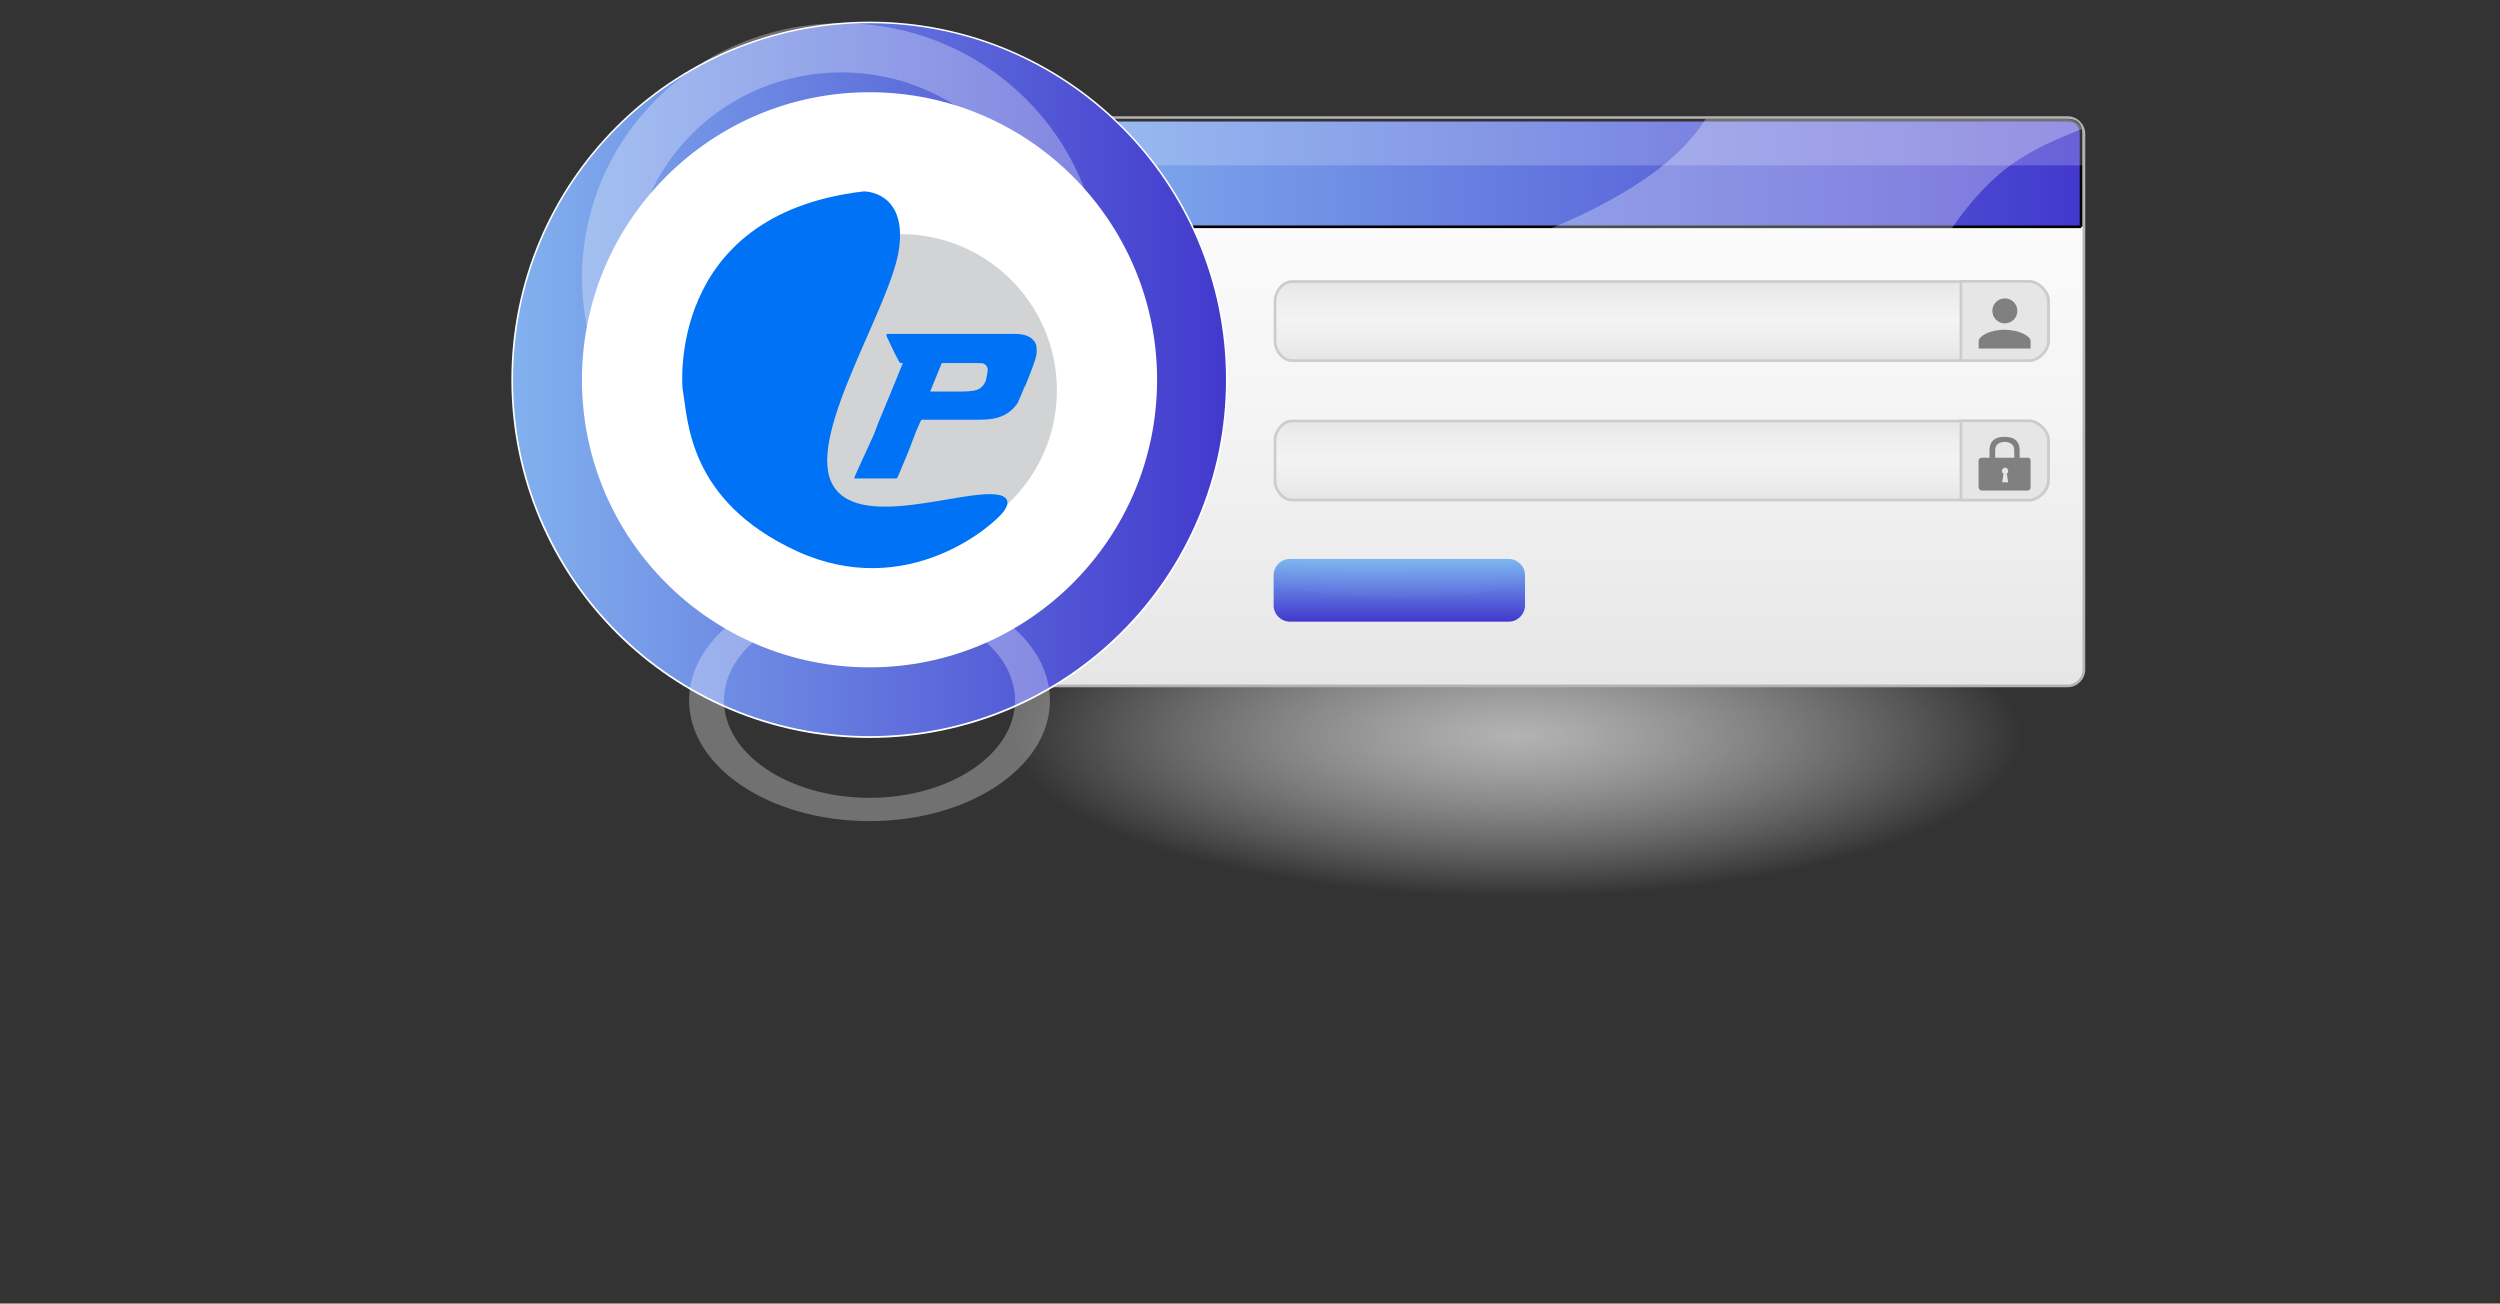 <?xml version="1.0" encoding="UTF-8"?>
<!DOCTYPE svg PUBLIC "-//W3C//DTD SVG 1.1//EN" "http://www.w3.org/Graphics/SVG/1.1/DTD/svg11.dtd">
<!-- Creator: CorelDRAW 2020 -->
<svg xmlns="http://www.w3.org/2000/svg" xml:space="preserve" width="242.038mm" height="126.204mm" version="1.1" shape-rendering="geometricPrecision" text-rendering="geometricPrecision" image-rendering="optimizeQuality" fill-rule="evenodd" clip-rule="evenodd"
viewBox="0 0 19.413 10.122"
 xmlns:xlink="http://www.w3.org/1999/xlink"
 xmlns:xodm="http://www.corel.com/coreldraw/odm/2003">
 <rect x="0" y="0" width="19.413" height="10.122" fill="#333333" stroke="none"/>
 <defs>
    <linearGradient id="id0" gradientUnits="userSpaceOnUse" x1="1.014" y1="10.059" x2="19.413" y2="10.059">
     <stop offset="0" stop-opacity="0" stop-color="#E6E6E6"/>
     <stop offset="1" stop-opacity="0" stop-color="#E6E6E6"/>
    </linearGradient>
    <radialGradient id="id1" gradientUnits="userSpaceOnUse" gradientTransform="matrix(1.009 -0 -0 0.322 0 4)" cx="11.673" cy="5.316" r="3.885" fx="11.673" fy="5.316">
     <stop offset="0" stop-opacity="1" stop-color="#B3B3B3"/>
     <stop offset="1" stop-opacity="0" stop-color="#E6E6E6"/>
    </radialGradient>
    <linearGradient id="id2" gradientUnits="userSpaceOnUse" x1="10.866" y1="0.902" x2="10.866" y2="5.316">
     <stop offset="0" stop-opacity="1" stop-color="white"/>
     <stop offset="0.529" stop-opacity="1" stop-color="#F4F4F4"/>
     <stop offset="1" stop-opacity="1" stop-color="#E6E6E6"/>
    </linearGradient>
    <linearGradient id="id3" gradientUnits="userSpaceOnUse" x1="7.895" y1="1.347" x2="16.15" y2="1.347">
     <stop offset="0" stop-opacity="1" stop-color="#83B3EF"/>
     <stop offset="1" stop-opacity="1" stop-color="#4239CD"/>
    </linearGradient>
    <linearGradient id="id4" gradientUnits="userSpaceOnUse" x1="6.749" y1="0.18" x2="6.749" y2="5.698">
     <stop offset="0" stop-opacity="1" stop-color="#F0D47B"/>
     <stop offset="1" stop-opacity="1" stop-color="#C08117"/>
    </linearGradient>
    <linearGradient id="id5" gradientUnits="userSpaceOnUse" x1="6.749" y1="0.52" x2="6.749" y2="5.358">
     <stop offset="0" stop-opacity="1" stop-color="#C08117"/>
     <stop offset="1" stop-opacity="1" stop-color="#F0D47B"/>
    </linearGradient>
    <linearGradient id="id6" gradientUnits="userSpaceOnUse" x1="12.903" y1="2.175" x2="12.903" y2="2.79">
     <stop offset="0" stop-opacity="1" stop-color="#E6E6E6"/>
     <stop offset="0.2" stop-opacity="1" stop-color="#EDEDED"/>
     <stop offset="0.502" stop-opacity="1" stop-color="#F3F3F3"/>
     <stop offset="0.8" stop-opacity="1" stop-color="#EDEDED"/>
     <stop offset="1" stop-opacity="1" stop-color="#E6E6E6"/>
    </linearGradient>
    <linearGradient id="id7" gradientUnits="userSpaceOnUse" x1="12.903" y1="3.257" x2="12.903" y2="3.873">
     <stop offset="0" stop-opacity="1" stop-color="#E6E6E6"/>
     <stop offset="0.2" stop-opacity="1" stop-color="#EDEDED"/>
     <stop offset="0.502" stop-opacity="1" stop-color="#F3F3F3"/>
     <stop offset="0.8" stop-opacity="1" stop-color="#EDEDED"/>
     <stop offset="1" stop-opacity="1" stop-color="#E6E6E6"/>
    </linearGradient>
    <linearGradient id="id8" gradientUnits="userSpaceOnUse" x1="10.866" y1="4.34" x2="10.866" y2="4.827">
     <stop offset="0" stop-opacity="1" stop-color="#7BB6F0"/>
     <stop offset="1" stop-opacity="1" stop-color="#4239CD"/>
    </linearGradient>
    <mask id="id9">
      <linearGradient id="id10" gradientUnits="userSpaceOnUse" x1="32.596" y1="-6.091" x2="32.596" y2="-5.798">
       <stop offset="0" stop-opacity="0.702" stop-color="white"/>
       <stop offset="1" stop-opacity="0.102" stop-color="white"/>
      </linearGradient>
     <rect fill="url(#id10)" x="9.89" y="4.339" width="1.953" height="0.299"/>
    </mask>
    <linearGradient id="id11" gradientUnits="userSpaceOnUse" x1="32.596" y1="-6.091" x2="32.596" y2="-5.798">
     <stop offset="0" stop-opacity="1" stop-color="white"/>
     <stop offset="1" stop-opacity="1" stop-color="white"/>
    </linearGradient>
    <linearGradient id="id12" gradientUnits="userSpaceOnUse" x1="3.984" y1="2.949" x2="9.52" y2="2.949">
     <stop offset="0" stop-opacity="1" stop-color="#82B1EE"/>
     <stop offset="1" stop-opacity="1" stop-color="#4239CD"/>
    </linearGradient>
 </defs>
 <g id="Layer_x0020_1">
  <g id="_1421854624">
   <rect fill="none" width="16.533" height="6.621"/>
   <polygon fill="url(#id0)" fill-rule="nonzero" points="1.014,10.016 19.413,10.016 19.413,10.122 1.014,10.122 "/>
   <polygon fill="url(#id1)" fill-rule="nonzero" points="7.45,3.172 15.896,3.172 15.896,7.459 7.45,7.459 "/>
   <path fill="url(#id2)" fill-rule="nonzero" stroke="#B3B3B3" stroke-width="0.021" stroke-miterlimit="2.613" d="M16.182 5.199c0,0.07 -0.057,0.127 -0.127,0.127l-10.377 0c-0.07,0 -0.127,-0.057 -0.127,-0.127l0 -4.159c0,-0.07 0.057,-0.127 0.127,-0.127l10.377 0c0.07,0 0.127,0.057 0.127,0.127l0 4.159z"/>
   <path fill="url(#id3)" fill-rule="nonzero" stroke="black" stroke-width="0.021" stroke-miterlimit="2.613" d="M16.161 1.761l-8.255 0 0 -0.722c0,-0.07 0.078,-0.106 0.148,-0.106l8 0c0.07,0 0.106,0.036 0.106,0.106l0 0.722z"/>
   <circle fill="none" fill-rule="nonzero" stroke="white" stroke-width="0.042" stroke-miterlimit="2.613" cx="6.752" cy="2.949" r="2.76"/>
   <circle fill="url(#id4)" fill-rule="nonzero" cx="6.752" cy="2.949" r="2.76"/>
   <circle fill="url(#id5)" fill-rule="nonzero" cx="6.752" cy="2.949" r="2.417"/>
   <circle fill="black" fill-rule="nonzero" cx="6.752" cy="2.949" r="2.334"/>
   <path fill="url(#id6)" fill-rule="nonzero" stroke="#CCCCCC" stroke-width="0.021" stroke-miterlimit="2.613" d="M15.906 2.652c0,0.07 -0.078,0.148 -0.149,0.148l-5.725 0c-0.07,0 -0.131,-0.078 -0.131,-0.148l0 -0.318c0,-0.07 0.061,-0.148 0.131,-0.148l5.725 0c0.07,0 0.149,0.078 0.149,0.148l0 0.318 0 -0z"/>
   <path fill="#E6E6E6" fill-rule="nonzero" stroke="#CCCCCC" stroke-width="0.021" stroke-miterlimit="2.613" d="M15.906 2.652c0,0.07 -0.078,0.148 -0.149,0.148l-0.53 0 0 -0.615 0.53 0c0.07,0 0.149,0.078 0.149,0.148l0 0.318 0 -0z"/>
   <circle fill="gray" fill-rule="nonzero" cx="15.568" cy="2.414" r="0.097"/>
   <path fill="gray" fill-rule="nonzero" d="M15.567 2.56c-0.12,0 -0.202,0.053 -0.202,0.087l0 0.059 0.403 0 0 -0.059c0,-0.034 -0.082,-0.086 -0.202,-0.086l-0 0z"/>
   <path fill="url(#id7)" fill-rule="nonzero" stroke="#CCCCCC" stroke-width="0.021" stroke-miterlimit="2.613" d="M15.906 3.735c0,0.07 -0.078,0.148 -0.149,0.148l-5.725 0c-0.07,0 -0.131,-0.078 -0.131,-0.148l0 -0.318c0,-0.07 0.061,-0.148 0.131,-0.148l5.725 0c0.07,0 0.149,0.078 0.149,0.148l0 0.318 0 -0z"/>
   <path fill="#E6E6E6" fill-rule="nonzero" stroke="#CCCCCC" stroke-width="0.021" stroke-miterlimit="2.613" d="M15.906 3.735c0,0.07 -0.078,0.148 -0.149,0.148l-0.53 0 0 -0.615 0.53 0c0.07,0 0.149,0.078 0.149,0.148l0 0.318 0 -0z"/>
   <path fill="gray" fill-rule="nonzero" d="M15.747 3.554l-0.064 0 0 -0.055c0,-0.045 -0.014,-0.107 -0.117,-0.107 -0.103,-0 -0.117,0.062 -0.117,0.107l-0 0.055 -0.061 0c-0.011,0 -0.024,0.009 -0.024,0.021l0 0.209c0,0.012 0.012,0.025 0.024,0.025l0.359 0c0.011,0 0.021,-0.013 0.021,-0.025l0 -0.209c0,-0.012 -0.01,-0.021 -0.021,-0.021l-0 0zm-0.2 0.191l0.011 -0.066c-0.007,-0.004 -0.012,-0.013 -0.012,-0.023 0,-0.014 0.011,-0.025 0.024,-0.025 0.013,0 0.024,0.012 0.024,0.026 0,0.009 -0.004,0.016 -0.011,0.021l0.011 0.067 -0.048 0 0 -0zm0.094 -0.191l-0.148 0 0 -0.056c0,-0.029 0.01,-0.064 0.074,-0.067 0.063,0.003 0.074,0.038 0.074,0.067l0 0.056z"/>
   <path fill="url(#id8)" fill-rule="nonzero" d="M11.842 4.7c0,0.07 -0.057,0.127 -0.127,0.127l-1.698 0c-0.07,0 -0.127,-0.057 -0.127,-0.127l0 -0.233c0,-0.07 0.057,-0.127 0.127,-0.127l1.698 0c0.07,0 0.127,0.057 0.127,0.127l0 0.233z"/>
   <path fill="url(#id11)" fill-rule="nonzero" mask="url(#id9)" d="M9.89 4.465c0,-0.07 0.057,-0.126 0.127,-0.126l1.698 0c0.07,0 0.127,0.055 0.127,0.126 0,0 0,0.17 -0.976,0.173 -0.976,0.003 -0.976,-0.173 -0.976,-0.173l-0 0z"/>
   <path fill="white" fill-rule="nonzero" fill-opacity="0.2" d="M16.172 1.284l-7.192 0c0,0 -0.079,-0.104 -0.16,-0.196 -0.079,-0.09 -0.162,-0.165 -0.162,-0.165l7.397 0c0.07,0 0.117,0.046 0.117,0.117l0 0.244z"/>
   <path fill="white" fill-rule="nonzero" fill-opacity="0.302" d="M15.156 1.772l-3.112 0c0,0 0.368,-0.141 0.711,-0.371 0.362,-0.242 0.488,-0.477 0.488,-0.477l2.812 0c0.054,0 0.097,0.028 0.111,0.077 0.002,0.007 -0.311,0.105 -0.553,0.281 -0.266,0.193 -0.456,0.491 -0.456,0.491l0 0z"/>
   <circle fill="white" stroke="black" stroke-width="0.014" stroke-miterlimit="2.613" cx="6.752" cy="2.949" r="2.491"/>
   <path fill="url(#id12)" d="M6.752 0.18c1.529,0 2.768,1.239 2.768,2.768 0,1.529 -1.239,2.768 -2.768,2.768 -1.529,0 -2.768,-1.239 -2.768,-2.768 0,-1.529 1.239,-2.768 2.768,-2.768zm0 0.536c1.233,0 2.233,1 2.233,2.233 0,1.233 -1,2.233 -2.233,2.233 -1.233,0 -2.233,-1 -2.233,-2.233 0,-1.233 1,-2.233 2.233,-2.233z"/>
   <path fill="white" fill-opacity="0.302" d="M6.533 0.18c1.112,0 2.013,0.884 2.013,1.974 0,1.09 -0.901,1.974 -2.013,1.974 -1.112,0 -2.013,-0.884 -2.013,-1.974 0,-1.09 0.901,-1.974 2.013,-1.974zm0 0.382c0.897,0 1.624,0.713 1.624,1.592 0,0.879 -0.727,1.592 -1.624,1.592 -0.897,0 -1.624,-0.713 -1.624,-1.592 0,-0.879 0.727,-1.592 1.624,-1.592z"/>
   <path fill="white" fill-opacity="0.302" d="M6.752 4.502c0.774,0 1.401,0.42 1.401,0.937 0,0.518 -0.627,0.937 -1.401,0.937 -0.774,0 -1.401,-0.42 -1.401,-0.937 0,-0.518 0.627,-0.937 1.401,-0.937zm0 0.181c0.624,0 1.13,0.339 1.13,0.756 0,0.417 -0.506,0.756 -1.13,0.756 -0.624,0 -1.13,-0.339 -1.13,-0.756 0,-0.417 0.506,-0.756 1.13,-0.756z"/>
   <g>
    <path fill="#D2D3D5" fill-rule="nonzero" d="M8.207 3.021c0.005,0.67 -0.534,1.217 -1.203,1.222 -0.67,0.005 -1.217,-0.534 -1.222,-1.203 -0.005,-0.67 0.534,-1.217 1.203,-1.222 0.67,-0.005 1.217,0.534 1.222,1.203z"/>
    <path fill="#0072F6" fill-rule="nonzero" d="M5.301 3.029c0,0 -0.143,-1.362 1.406,-1.543 0,0 0.334,-0.006 0.275,0.441 -0.059,0.446 -0.71,1.428 -0.526,1.818 0.184,0.39 1.022,0.048 1.292,0.097 0,0 0.129,0.012 0.049,0.125 -0.08,0.113 -0.756,0.703 -1.608,0.313 -0.852,-0.391 -0.846,-1.027 -0.887,-1.25z"/>
    <path fill="#0072F6" fill-rule="nonzero" d="M7.648 2.97c-0.017,0.035 -0.045,0.056 -0.084,0.063 -0.029,0.005 -0.058,0.007 -0.087,0.007 -0.085,0 -0.17,0 -0.254,0l0.09 -0.221c0.094,0 0.188,0 0.281,0 0.009,0 0.019,-0 0.029,0.001 0.025,0.003 0.042,0.02 0.046,0.043 0.005,0.001 -0.008,0.083 -0.02,0.107zm0.4 -0.28c-0.002,-0.026 -0.033,-0.097 -0.16,-0.097 -0.084,0 -0.167,0 -0.251,0 -0.237,0 -0.474,0 -0.71,0 -0.012,0 -0.024,-0 -0.035,0 -0.007,0 -0.007,0 -0.01,0.011l0 0c0.003,0.002 0.005,0.005 0.004,0.009 0.011,0.023 0.021,0.045 0.032,0.068 0.019,0.041 0.038,0.081 0.06,0.12 0.012,0.021 0.01,0.018 0.033,0.018l-0.095 0.233c-0.009,0.021 -0.018,0.043 -0.027,0.065 -0.019,0.047 -0.039,0.093 -0.058,0.14 -0.006,0.016 -0.013,0.031 -0.019,0.047 -0.01,0.025 -0.018,0.051 -0.029,0.076 -0.024,0.056 -0.151,0.326 -0.15,0.331 0.002,0.006 0.018,0.004 0.022,0.004 0.096,0 0.192,0 0.288,0 0.004,0 0.009,-0 0.013,-0 0.007,0 0.011,-0.003 0.014,-0.009 0.002,-0.004 0.004,-0.008 0.005,-0.012 0.043,-0.1 0.086,-0.201 0.123,-0.304 0.013,-0.036 0.028,-0.071 0.044,-0.105 0.014,-0.031 0.012,-0.026 0.041,-0.026 0.142,-0 0.285,-0 0.427,0 0.034,0 0.068,-0.002 0.101,-0.008 0.062,-0.011 0.117,-0.037 0.161,-0.084 0.013,-0.014 0.026,-0.028 0.034,-0.046 0.013,-0.03 0.025,-0.06 0.038,-0.089 0.005,-0.013 0.009,-0.026 0.018,-0.037 0.013,-0.032 0.025,-0.064 0.038,-0.096 0.016,-0.042 0.032,-0.083 0.044,-0.126 0.008,-0.027 0.007,-0.055 0.004,-0.083z"/>
   </g>
  </g>
 </g>
</svg>
